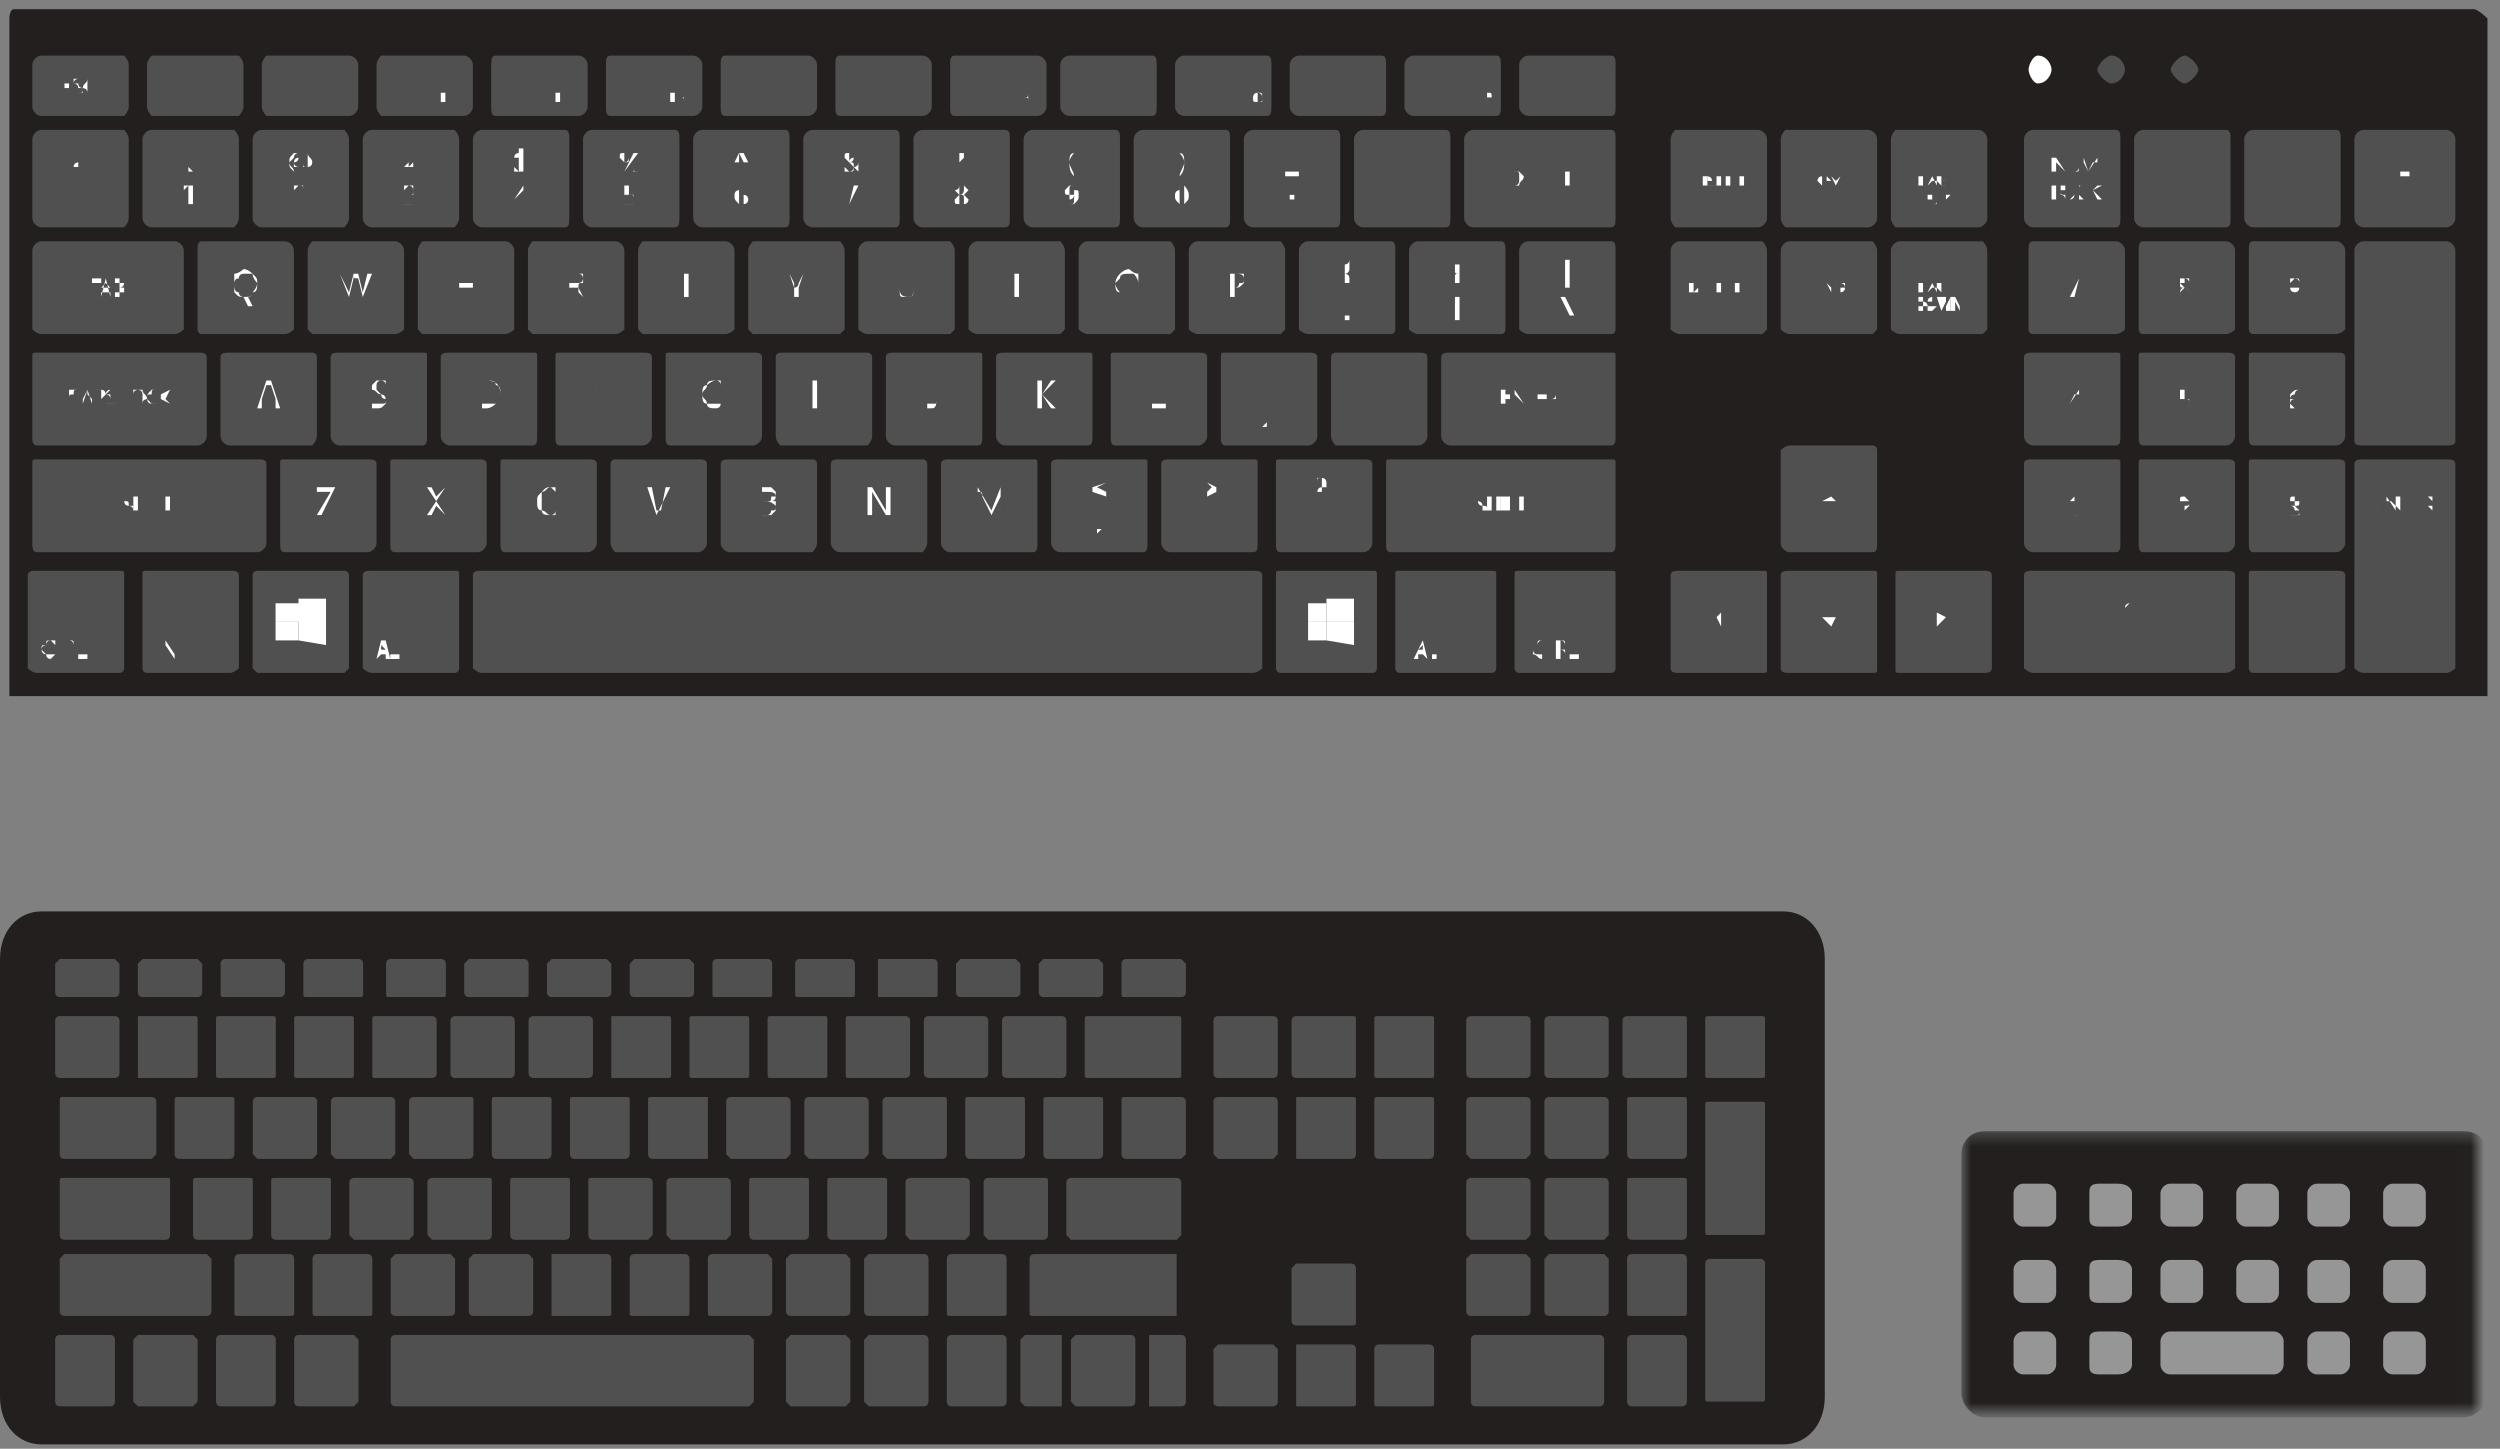 <svg width="195" height="113" viewBox="0 0 195 113" xmlns="http://www.w3.org/2000/svg" xmlns:xlink="http://www.w3.org/1999/xlink"><rect x="0" y="0" width="195" height="113" fill="#808080" stroke="none"/><defs><path id="a" d="M.368 53.544h192.85V.334H.37z"/><path id="c" d="M.755 22.295h40.227V.335H.756v21.96z"/></defs><g fill="none" fill-rule="evenodd"><g transform="translate(0 .38)"><path d="M192.95.336H1.092c-.36 0-.36.725-.36.725V53.916h193.291V1.062s-.715-.724-1.073-.724" fill="#231F1F"/><path d="M10.04 7.94c0 .362-.358.724-.358.724H3.238c-.357 0-.715-.362-.715-.725V4.68c0-.362.358-.725.715-.725h6.444s.36.363.36.725V7.94z" fill="#515050"/><path fill="#FFF" d="M5.03 6.853V5.767h.714-.715v.362h.357v.36H5.03v.363h.714M5.744 6.853h.36c.357 0 .357 0 .357-.362h-.356c0-.36-.36-.36-.36-.36v-.363h.717-.356s-.36 0-.36.362h.36c0 .36.357.36.357.36v.363h-.716z"/><path d="M7.535 6.853h-.717c0-.362-.357-.362-.357-.362 0-.36.358-.36.358-.723h.717-.717v1.087h.717z" fill="#FFF"/><path d="M10.04 16.627c0 .362-.358.724-.358.724H3.238c-.357 0-.715-.36-.715-.723v-6.153c0-.362.358-.725.715-.725h6.444s.36.362.36.724v6.153z" fill="#515050"/><path d="M6.46 14.093l-.356-.362.357.363zM6.46 12.283v.362h-.716c0-.362.36-.362.36-.362v.362h.357v-.362z" fill="#FFF"/><path d="M18.63 16.627c0 .362-.357.724-.357.724H11.83c-.36 0-.716-.36-.716-.723v-6.153c0-.362.357-.725.715-.725h6.443s.357.362.357.724v6.153z" fill="#515050"/><path fill="#FFF" d="M14.335 15.54h.358v-1.448l-.358.362v-.362h.717v1.45M14.693 13.006v-.362l.36.362h-.36zm0-.362v-1.086 1.086z"/><path d="M22.927 25.316s-.358.363-.717.363h-6.444c-.357 0-.357-.364-.357-.364V19.16c0-.36 0-.723.356-.723h6.444c.36 0 .717.362.717.724v6.156z" fill="#515050"/><path d="M19.347 22.782l.357.724h-.357l-.358-.724c-.36 0-.36 0-.717-.362V20.97c.357 0 .716-.36.716-.36.357 0 .714.36.714.36.36.364.36.364.36.726s0 .724-.36.724c0 .362-.357.362-.357.362zm-.358-1.81s-.36 0-.36.362c-.357 0-.357.362-.357.362 0 .362 0 .724.357.724 0 .362.36.362.36.362.357 0 .714 0 .714-.362 0 0 .36-.362.36-.724 0 0-.36-.362-.36-.725h-.715z" fill="#FFF"/><path d="M31.517 25.316s-.36.363-.716.363h-6.443L24 25.315V19.16c0-.36.357-.723.357-.723H30.8c.358 0 .717.362.717.724v6.156z" fill="#515050"/><path d="M28.295 22.782l-.357-1.448c-.36 0-.36 0-.36-.363v.364l-.357 1.448-.714-1.81.715 1.448v.362-.362l.358-1.45h.36l.357 1.45v.362-.362l.358-1.45h.36l-.718 1.812z" fill="#FFF"/><path d="M40.107 25.316s-.358.363-.715.363h-6.444l-.357-.364V19.16c0-.36.358-.723.358-.723h6.444c.357 0 .715.362.715.724v6.156z" fill="#515050"/><path fill="#FFF" d="M35.812 22.782v-1.81h1.074-1.074v.724h1.074v.362h-1.074v.724h1.074"/><path d="M48.698 25.316s-.358.363-.715.363h-6.445l-.358-.364V19.16c0-.36.358-.723.358-.723h6.445c.358 0 .715.362.715.724v6.156z" fill="#515050"/><path d="M45.477 22.782l-.36-.362v-.362h-.713v.724-1.81h1.075v.724c-.36 0-.36 0-.36.362l.36.724zm-1.074-1.81v.724h.716c.36 0 .36-.362.36-.362s0-.363-.36-.363h-.714z" fill="#FFF"/><path d="M57.29 25.316s-.36.363-.718.363H50.13l-.36-.364V19.16c0-.36.36-.723.36-.723h6.442c.36 0 .717.362.717.724v6.156z" fill="#515050"/><path fill="#FFF" d="M53.71 20.972v1.81h-.358v-1.81h-.36 1.075"/><path d="M65.88 25.316l-.36.363h-6.8l-.358-.364V19.16c0-.36.358-.723.358-.723h6.8s.36.362.36.724v6.156z" fill="#515050"/><path d="M62.3 22.058v.724h-.357v-.724l-.36-1.086.36.724v.362c.357 0 .357-.362.357-.362l.358-.724-.358 1.086z" fill="#FFF"/><path d="M74.47 25.316l-.358.363h-6.444c-.357 0-.715-.364-.715-.364V19.16c0-.36.358-.723.715-.723h6.444s.357.362.357.724v6.156z" fill="#515050"/><path d="M71.25 22.058c0 .724 0 .724-.718.724-.357 0-.357 0-.357-.724v-1.086 1.086c0 .362 0 .724.716.724.36 0 .36-.362.36-.724v-1.086 1.086z" fill="#FFF"/><path d="M83.06 25.316l-.357.363H76.26c-.36 0-.717-.364-.717-.364V19.16c0-.36.357-.723.716-.723h6.443s.357.362.357.724v6.156z" fill="#515050"/><mask id="b" fill="#fff"><use xlink:href="#a"/></mask><path fill="#FFF" mask="url(#b)" d="M79.124 22.783h.357v-1.81h-.356"/><path d="M91.652 25.316l-.358.363H84.85c-.36 0-.716-.364-.716-.364V19.16c0-.36.357-.723.716-.723h6.444s.358.362.358.724v6.156z" fill="#515050" mask="url(#b)"/><path d="M88.072 22.782c-.358 0-.715 0-.715-.362-.36 0-.36-.362-.36-.724 0 0 0-.362.36-.725 0 0 .357-.36.715-.36 0 0 .357.36.716.36v.726c0 .362 0 .724-.36.724 0 .362-.356.362-.356.362zm0-1.81c-.358 0-.715 0-.715.362l-.36.362c0 .362.36.724.36.724 0 .362.357.362.715.362 0 0 .357 0 .357-.362.358 0 .358-.362.358-.724 0 0 0-.362-.36-.725h-.356z" fill="#FFF" mask="url(#b)"/><path d="M100.243 25.316l-.36.363H93.44c-.358 0-.715-.364-.715-.364V19.16c0-.36.357-.723.715-.723h6.443s.36.362.36.724v6.156z" fill="#515050" mask="url(#b)"/><path d="M96.305 22.058v.724h-.36v-1.81h1.075v.724c-.357.362-.357.362-.715.362m0-1.086v1.086c.358 0 .358-.362.358-.362.357 0 .357 0 .357-.362s-.357-.362-.715-.362" fill="#FFF" mask="url(#b)"/><path d="M27.22 16.627c0 .362-.356.724-.356.724H20.42c-.357 0-.717-.36-.717-.723v-6.153c0-.362.36-.725.717-.725h6.444s.357.362.357.724v6.153z" fill="#515050" mask="url(#b)"/><path d="M22.927 15.54l.357-.36.358-.363v-.363c0-.362 0-.362-.358-.362l-.357.362v-.362h.715v.725l-.358.362-.357.36h.715-.715zM23.64 12.644h-.714v-.362s0-.36.358-.36h.357v.36c0 .362 0 .362.36.362V11.558h-.716s-.358 0-.358.364l-.357.36c0 .362.356.362.356.725H24 22.927c-.357-.363-.357-.363-.357-.725 0-.36 0-.36.356-.724H24c0 .364.358.364.358.724 0 0 0 .362-.357.362h-.36zm-.356-.722c0 .36-.358.36-.358.36 0 .362.358.362.358.362h.357v-.722h-.356z" fill="#FFF" mask="url(#b)"/><path d="M35.812 16.627c0 .362-.357.724-.357.724H29.01c-.358 0-.716-.36-.716-.723v-6.153c0-.362.358-.725.717-.725h6.445s.357.362.357.724v6.153z" fill="#515050" mask="url(#b)"/><path d="M31.517 15.54h.715v-.723h-.357.357v-.363c0-.362-.357-.362-.357-.362l-.358.362v-.362h.715v.362c0 .363 0 .363-.357.363h.357v.722h-.715zM32.592 11.922h-.36v.36h.36-.36v.363h-.357l.357-.362h-.357v.362h-.358l.358-.362h-.358.358v-.36h-.358.358v-.365.364h.357v-.364.364h.36zm-.717.36h.357v-.36h-.357v.36z" fill="#FFF" mask="url(#b)"/><path d="M44.403 16.627c0 .362 0 .724-.357.724H37.6c-.357 0-.715-.36-.715-.723v-6.153c0-.362.358-.725.715-.725h6.446c.357 0 .357.362.357.724v6.153z" fill="#515050" mask="url(#b)"/><path d="M40.824 15.18v.36-.36h-.717l.717-1.088v1.087h.357-.356zm0-.725l-.717.724h.717v-.725zM40.824 13.006h-.718v-.362l.36.362v-1.084h-.36s0-.364.36-.364v-.362h.358v1.81zm-.358-1.448v.724-.724zm.358.724v.724-.724z" fill="#FFF" mask="url(#b)"/><path d="M52.993 16.627c0 .362 0 .724-.358.724h-6.443c-.358 0-.715-.36-.715-.723v-6.153c0-.362.357-.725.715-.725h6.443c.358 0 .358.362.358.724v6.153z" fill="#515050" mask="url(#b)"/><path d="M48.698 15.54h.718v-.36c0-.363 0-.363-.36-.363h-.358v-.725h.717-.36v.725h.36v.722h-.717zM48.698 12.283l-.358-.36c0-.365 0-.365.358-.365h.358v.364c0 .36 0 .36-.358.36zm0-.725v.724c.358 0 .358-.36.358-.36v-.364h-.358zm0 1.45l.717-1.45h.357l-1.074 1.45zm1.074 0h-.357v-.725h.357v.724zm0-.725h-.357v.362c0 .362 0 .362.357.362v-.724z" fill="#FFF" mask="url(#b)"/><path d="M61.584 16.627c0 .362 0 .724-.358.724h-6.443c-.358 0-.717-.36-.717-.723v-6.153c0-.362.36-.725.717-.725h6.443c.358 0 .358.362.358.724v6.153z" fill="#515050" mask="url(#b)"/><path d="M58.004 14.093c-.358 0-.358 0-.358.362v.362h.358c.36 0 .36.362.36.362s0 .36-.36.36h-.358c-.357-.36-.357-.36-.357-.723 0 0 0-.362.356-.362 0-.362 0-.362.358-.362zm0 .724h-.358v.722h.358v-.723zM58.004 12.283l-.358-.725v.725h-.357l.356-.725h.358l.36.725" fill="#FFF" mask="url(#b)"/><path d="M70.175 16.627c0 .362 0 .724-.358.724h-6.443c-.36 0-.717-.36-.717-.723v-6.153c0-.362.357-.725.717-.725h6.443c.358 0 .358.362.358.724v6.153z" fill="#515050" mask="url(#b)"/><path fill="#FFF" mask="url(#b)" d="M66.238 15.54l.357-1.448h-.715 1.074M66.954 13.006l-.36-.362c0 .362 0 .362-.357.362h-.357v-.362c0-.362 0-.362.357-.362l-.357-.36c0-.364 0-.364.357-.364h.358v.364s0 .36-.358.36c.358 0 .358 0 .358.362.36 0 .36-.362.36-.362v.724zm-.36-.362l-.357-.362c-.357 0-.357 0-.357.362l.357.362c.358 0 .358-.362.358-.362zm-.357-.362c0-.36.358-.36.358-.36v-.364h-.358v.724z"/><path d="M78.766 16.627c0 .362 0 .724-.36.724h-6.443c-.357 0-.715-.36-.715-.723v-6.153c0-.362.358-.725.715-.725h6.444c.36 0 .36.362.36.724v6.153z" fill="#515050" mask="url(#b)"/><path d="M74.83 14.817l-.36-.362s.36 0 .36-.363h.356l.358.363-.358.362.358.362s0 .36-.358.36h-.357c-.36 0-.36 0-.36-.36l.36-.363zm0 0v.722h.356v-.36c0-.363 0-.363-.357-.363zm0 0c.356 0 .356-.362.356-.362v-.363h-.357v.725zM75.186 11.922v.36-.36l-.357.36v-.724.364-.364h.356v.364-.364" fill="#FFF" mask="url(#b)"/><path d="M87.357 16.627c0 .362 0 .724-.36.724h-6.443c-.357 0-.715-.36-.715-.723v-6.153c0-.362.357-.725.714-.725h6.444c.36 0 .36.362.36.724v6.153z" fill="#515050" mask="url(#b)"/><path d="M83.418 15.54c.36 0 .36 0 .36-.36v-.363s0 .362-.36.362v-.363c-.358 0-.358 0-.358-.363l.358-.362h.36v.362c.357 0 .357 0 .357.363 0 .362 0 .362-.358.724h-.36zm.36-1.448c-.36 0-.36 0-.36.362v.363h.36v-.725zM83.777 13.37c-.36-.364-.36-.726-.36-1.088 0-.36 0-.724.36-.724 0 0-.36.364-.36.724 0 .362.36.724.36 1.087" fill="#FFF" mask="url(#b)"/><path d="M95.946 16.627c0 .362 0 .724-.357.724h-6.445c-.357 0-.717-.36-.717-.723v-6.153c0-.362.36-.725.717-.725h6.444c.356 0 .356.362.356.724v6.153z" fill="#515050" mask="url(#b)"/><path d="M92.368 15.54h-.36c-.357-.36-.357-.36-.357-.723 0 0 0-.363.36-.363 0-.362 0-.362.358-.362 0 0 .358.362.358.725 0 .362 0 .362-.358.724zm0-1.448c-.36 0-.36 0-.36.362v1.087h.36v-1.448zM92.01 13.37c0-.364.358-.726.358-1.088 0-.36-.36-.724-.36-.724.36 0 .36.364.36.724 0 .362 0 .724-.36 1.087" fill="#FFF" mask="url(#b)"/><path d="M104.537 16.627c0 .362 0 .724-.357.724h-6.444c-.36 0-.716-.36-.716-.723v-6.153c0-.362.357-.725.716-.725h6.444c.357 0 .357.362.357.724v6.153z" fill="#515050" mask="url(#b)"/><path fill="#FFF" mask="url(#b)" d="M100.6 15.18h.357v-.363h-.358M100.242 13.368h1.072v-.362h-1.072"/><path d="M108.832 25.316s0 .363-.358.363h-6.443c-.357 0-.716-.364-.716-.364V19.16c0-.36.36-.723.717-.723h6.444c.358 0 .358.362.358.724v6.156z" fill="#515050" mask="url(#b)"/><path fill="#FFF" mask="url(#b)" d="M104.895 24.592v-1.81h.36-.36v1.448h.36v.362M105.254 21.696h-.36v-1.45c.36 0 .36-.362.36-.362v.724c0 .362-.36.362-.36.362s.36 0 .36.362v.362z"/><path d="M117.423 25.316s0 .363-.357.363h-6.444c-.358 0-.717-.364-.717-.364V19.16c0-.36.36-.723.717-.723h6.444c.357 0 .357.362.357.724v6.156z" fill="#515050" mask="url(#b)"/><path fill="#FFF" mask="url(#b)" d="M113.486 24.592V22.78h.357v1.812M113.843 20.972v.724h-.357v-.362c0-.362 0-.362.357-.362-.357 0-.357 0-.357-.362v-.725.363h.357v.724z"/><path d="M24.716 33.642c0 .362-.358.724-.358.724h-6.443c-.358 0-.717-.362-.717-.724V27.49c0-.363.36-.363.717-.363h6.443s.358 0 .358.362v6.152z" fill="#515050" mask="url(#b)"/><path d="M21.495 31.47v-.725H20.42v.725h-.357l.715-2.17h.36l.714 2.17h-.357zm-.358-1.81h-.36l-.356 1.085h1.075l-.358-1.084z" fill="#FFF" mask="url(#b)"/><path d="M33.307 33.642c0 .362 0 .724-.358.724h-6.445c-.36 0-.716-.362-.716-.724V27.49c0-.363.356-.363.715-.363h6.444c.357 0 .357 0 .357.362v6.152z" fill="#515050" mask="url(#b)"/><path d="M29.012 31.47v-.362h.714c.357 0 .357 0 .357-.363-.357 0-.357-.362-.357-.362-.358 0-.358-.362-.715-.362v-.36l.357-.36h.714v.36c0-.36-.357-.36-.357-.36s-.358 0-.358.36v.36l.357.363s.357 0 .357.362v.363c-.357.362-.357.362-.715.362h-.358z" fill="#FFF" mask="url(#b)"/><path d="M41.898 33.642c0 .362 0 .724-.36.724h-6.443c-.358 0-.715-.362-.715-.724V27.49c0-.363.357-.363.715-.363h6.443c.36 0 .36 0 .36.362v6.152z" fill="#515050" mask="url(#b)"/><path d="M37.6 31.47V29.3h.36c.358 0 .716 0 .716.36.36 0 .36.36.36.723 0 .362 0 .362-.36.725 0 0-.358.362-.715.362h-.36zm0-2.17v1.808h1.076c.36-.363.36-.363.36-.725 0-.722-.36-1.084-1.075-1.084h-.36z" fill="#FFF" mask="url(#b)"/><path d="M50.846 33.642c0 .362-.357.724-.717.724h-6.444c-.358 0-.358-.362-.358-.724V27.49c0-.363 0-.363.358-.363h6.443c.36 0 .716 0 .716.362v6.152z" fill="#515050" mask="url(#b)"/><path fill="#FFF" mask="url(#b)" d="M46.55 29.3v1.084h.716-.715v1.086-2.17h1.074"/><path d="M59.437 33.642c0 .362-.36.724-.717.724h-6.443c-.358 0-.358-.362-.358-.724V27.49c0-.363 0-.363.357-.363h6.443c.358 0 .717 0 .717.362v6.152z" fill="#515050" mask="url(#b)"/><path d="M56.215 31.108c0 .362-.358.362-.358.362-.357 0-.716 0-.716-.362-.357 0-.357-.363-.357-.725s0-.722.358-.722c0-.36.36-.36.717-.36h.358v.36c0-.36-.358-.36-.358-.36-.357 0-.716.36-.716.36 0 .36-.357.36-.357.723 0 .362.358.362.358.725h1.075v-.725h-.358.358v.725z" fill="#FFF" mask="url(#b)"/><path d="M68.027 33.642c0 .362-.358.724-.358.724h-6.802s-.36-.362-.36-.724V27.49c0-.363.36-.363.36-.363h6.8s.36 0 .36.362v6.152z" fill="#515050" mask="url(#b)"/><path fill="#FFF" mask="url(#b)" d="M64.806 31.47v-1.087h-1.074v1.087h-.358V29.3h.358v1.083h1.074V29.3"/><path d="M76.618 33.642c0 .362 0 .724-.358.724h-6.444c-.357 0-.716-.362-.716-.724V27.49c0-.363.36-.363.717-.363h6.443c.358 0 .358 0 .358.362v6.152z" fill="#515050" mask="url(#b)"/><path d="M73.038 30.746c0 .362 0 .724-.358.724h-.357v-.362h.715V29.3v1.446z" fill="#FFF" mask="url(#b)"/><path d="M85.21 33.642c0 .362 0 .724-.36.724h-6.444c-.358 0-.715-.362-.715-.724V27.49c0-.363.358-.363.716-.363h6.445c.36 0 .36 0 .36.362v6.152z" fill="#515050" mask="url(#b)"/><path fill="#FFF" mask="url(#b)" d="M81.986 31.47l-.715-1.087v1.087h-.356V29.3h.357v1.083l.716-1.084h.36l-1.075 1.083 1.076 1.087"/><path d="M94.157 33.642c0 .362-.357.724-.717.724h-6.443c-.358 0-.358-.362-.358-.724V27.49c0-.363 0-.363.357-.363h6.443c.36 0 .717 0 .717.362v6.152z" fill="#515050" mask="url(#b)"/><path fill="#FFF" mask="url(#b)" d="M89.86 31.47V29.3v1.808h1.075v.362"/><path d="M29.37 41.97c0 .362-.358.724-.717.724H22.21c-.358 0-.358-.362-.358-.725v-6.156c0-.362 0-.362.357-.362h6.443c.36 0 .716 0 .716.362v6.155z" fill="#515050" mask="url(#b)"/><path fill="#FFF" mask="url(#b)" d="M25.075 39.797h1.072-1.432l1.075-1.81h-1.075v-.363h1.432"/><path d="M37.96 41.97c0 .362-.36.724-.716.724H30.8c-.357 0-.357-.362-.357-.725v-6.156c0-.362 0-.362.357-.362h6.444c.357 0 .716 0 .716.362v6.155z" fill="#515050" mask="url(#b)"/><path fill="#FFF" mask="url(#b)" d="M34.738 39.797l-.715-.724v-.362.363l-.36.724h-.357l.717-1.086-.717-1.086h.358l.36.724v.363-.362l.714-.724-.715 1.087"/><path d="M46.55 41.97c0 .362-.358.724-.715.724H39.39c-.356 0-.356-.362-.356-.725v-6.156c0-.362 0-.362.357-.362h6.445c.357 0 .716 0 .716.362v6.155z" fill="#515050" mask="url(#b)"/><path d="M43.33 39.797h-.358c-.36 0-.717 0-.717-.362-.358 0-.358-.362-.358-.724s0-.362.358-.724c.357-.362.357-.362.717-.362h.357v.362l-.358-.362c-.36 0-.36.362-.717.362v1.45c.357 0 .357.362.717.362 0 0 .357 0 .357-.362v.362z" fill="#FFF" mask="url(#b)"/><path d="M55.14 41.97c0 .362-.357.724-.714.724h-6.444s-.36-.362-.36-.725v-6.156c0-.362.36-.362.36-.362h6.444c.357 0 .715 0 .715.362v6.155z" fill="#515050" mask="url(#b)"/><path fill="#FFF" mask="url(#b)" d="M51.204 39.797l-.715-2.173h.356l.358 1.81h.357l.36-1.81h.358"/><path d="M63.732 41.97c0 .362-.358.724-.358.724H56.93c-.358 0-.716-.362-.716-.725v-6.156c0-.362.358-.362.717-.362h6.444s.358 0 .358.362v6.155z" fill="#515050" mask="url(#b)"/><path d="M59.437 39.797v-2.173h.715l.358.362v.362c0 .363-.358.363-.358.363h.358v.725l-.358.362h-.715zm0-1.81v.724h.358c.357 0 .357 0 .357-.362h.358c0-.362-.358-.362-.715-.362h-.358zm0 .724v1.087h.358c.357 0 .357-.362.357-.362.358 0 .358 0 .358-.362 0 0-.358-.362-.715-.362h-.358z" fill="#FFF" mask="url(#b)"/><path d="M72.323 41.97c0 .362-.36.724-.36.724H65.52c-.357 0-.715-.362-.715-.725v-6.156c0-.362.358-.362.715-.362h6.444s.36 0 .36.362v6.155z" fill="#515050" mask="url(#b)"/><path fill="#FFF" mask="url(#b)" d="M69.1 39.797l-1.074-1.81v1.81h-.357v-2.173h.356l1.075 1.81v-1.81h.36v2.173"/><path d="M80.914 41.97c0 .362 0 .724-.36.724h-6.443c-.356 0-.714-.362-.714-.725v-6.156c0-.362.358-.362.715-.362h6.445c.36 0 .36 0 .36.362v6.155z" fill="#515050" mask="url(#b)"/><path d="M78.05 39.797v-1.81.36l-.716 1.45-.716-1.45c0-.36 0-.36-.358-.36v1.81-2.173l1.074 1.81.715-1.81v2.173z" fill="#FFF" mask="url(#b)"/><path d="M102.748 33.642c0 .362-.36.724-.716.724h-6.444c-.358 0-.358-.362-.358-.724V27.49c0-.363 0-.363.358-.363h6.444c.357 0 .716 0 .716.362v6.152z" fill="#515050" mask="url(#b)"/><path d="M98.81 32.918h-.358l.36-.362v.362zm0-1.087v-.36.36zM98.81 29.3v-.365.364z" fill="#FFF" mask="url(#b)"/><path d="M111.338 33.642c0 .362-.358.724-.715.724h-6.444s-.358-.362-.358-.724V27.49c0-.363.357-.363.357-.363h6.443c.357 0 .715 0 .715.362v6.152z" fill="#515050" mask="url(#b)"/><path fill="#FFF" mask="url(#b)" d="M107.4 31.832v-.725M107.4 28.935v-.36.36zm0 0l.36-.36-.36.36z"/><path d="M165.388 33.642c0 .362 0 .724-.358.724h-6.443c-.36 0-.717-.362-.717-.724V27.49c0-.363.358-.363.717-.363h6.443c.358 0 .358 0 .358.362v6.152zM174.337 33.642c0 .362-.358.724-.717.724h-6.444c-.357 0-.357-.362-.357-.724V27.49c0-.363 0-.363.356-.363h6.444c.36 0 .716 0 .716.362v6.152zM182.927 33.642c0 .362-.36.724-.716.724h-6.443c-.357 0-.357-.362-.357-.724V27.49c0-.363 0-.363.357-.363h6.444c.358 0 .717 0 .717.362v6.152zM98.094 41.97c0 .362 0 .724-.357.724h-6.444c-.36 0-.716-.362-.716-.725v-6.156c0-.362.357-.362.716-.362h6.444c.357 0 .357 0 .357.362v6.155z" fill="#515050" mask="url(#b)"/><path fill="#FFF" mask="url(#b)" d="M94.515 41.245v-.362h-.358.358M94.157 38.35v-.363l.358-.362-.358-.363.717.363v.362"/><path d="M89.503 41.97c0 .362 0 .724-.357.724h-6.444c-.357 0-.716-.362-.716-.725v-6.156c0-.362.36-.362.716-.362h6.444c.357 0 .357 0 .357.362v6.155z" fill="#515050" mask="url(#b)"/><path fill="#FFF" mask="url(#b)" d="M85.566 41.245v-.362h.358M85.21 37.987v-.362l1.073-.362-.717.362.717.362v.362"/><path d="M107.043 41.97c0 .362-.358.724-.717.724h-6.443c-.358 0-.358-.362-.358-.725v-6.156c0-.362 0-.362.358-.362h6.443c.36 0 .717 0 .717.362v6.155z" fill="#515050" mask="url(#b)"/><path fill="#FFF" mask="url(#b)" d="M102.748 41.245l.715-1.81M103.106 37.987h-.358s0-.362.358-.362V36.9c-.358 0-.358 0-.358.363V36.9h.358c.357 0 .357.363.357.363v.362h-.357v.362zm0 .362h-.358.358z"/><path d="M174.337 41.97c0 .362-.358.724-.717.724h-6.444c-.357 0-.357-.362-.357-.725v-6.156c0-.362 0-.362.356-.362h6.444c.36 0 .716 0 .716.362v6.155zM165.388 41.97c0 .362 0 .724-.358.724h-6.443c-.36 0-.717-.362-.717-.725v-6.156c0-.362.358-.362.717-.362h6.443c.358 0 .358 0 .358.362v6.155zM182.927 41.97c0 .362-.36.724-.716.724h-6.443c-.357 0-.357-.362-.357-.725v-6.156c0-.362 0-.362.357-.362h6.444c.358 0 .717 0 .717.362v6.155zM146.417 51.743c0 .362 0 .362-.358.362h-6.444c-.36 0-.717 0-.717-.362v-7.24c0-.362.357-.362.716-.362h6.443c.357 0 .357 0 .357.363v7.24zM146.417 41.97c0 .362 0 .724-.358.724h-6.444c-.36 0-.717-.362-.717-.725v-7.242s.357-.362.716-.362h6.443c.357 0 .357.362.357.362v7.24zM137.826 51.743c0 .362 0 .362-.358.362h-6.443c-.358 0-.717 0-.717-.362v-7.24c0-.362.36-.362.717-.362h6.443c.358 0 .358 0 .358.363v7.24zM155.365 51.743c0 .362-.357.362-.716.362h-6.445c-.358 0-.358 0-.358-.362v-7.24c0-.362 0-.362.358-.362h6.444c.358 0 .715 0 .715.363v7.24zM126.014 25.316s0 .363-.357.363h-6.444c-.36 0-.717-.364-.717-.364V19.16c0-.36.358-.723.717-.723h6.444c.357 0 .357.362.357.724v6.156z" fill="#515050" mask="url(#b)"/><path fill="#FFF" mask="url(#b)" d="M122.434 24.23l-.715-1.448h.357l.715 1.448M122.077 22.058h.357v-2.173h-.357"/><path d="M165.745 25.316s-.357.363-.715.363h-6.443c-.36 0-.36-.364-.36-.364V19.16c0-.36 0-.723.36-.723h6.443c.358 0 .715.362.715.724v6.156zM174.337 25.316s-.358.363-.717.363h-6.444c-.357 0-.357-.364-.357-.364V19.16c0-.36 0-.723.356-.723h6.444c.36 0 .716.362.716.724v6.156zM182.927 25.316s-.36.363-.716.363h-6.443c-.357 0-.357-.364-.357-.364V19.16c0-.36 0-.723.357-.723h6.444c.358 0 .717.362.717.724v6.156zM113.128 16.627c0 .362 0 .724-.357.724h-6.444c-.358 0-.715-.36-.715-.723v-6.153c0-.362.358-.725.716-.725h6.445c.358 0 .358.362.358.724v6.153z" fill="#515050" mask="url(#b)"/><path d="M108.832 14.817h1.074-1.074zm0 .362h1.074-1.074z" fill="#FFF" mask="url(#b)"/><path d="M165.388 16.627c0 .362 0 .724-.358.724h-6.443c-.36 0-.717-.36-.717-.723v-6.153c0-.362.358-.725.717-.725h6.443c.358 0 .358.362.358.724v6.153zM173.98 16.627c0 .362 0 .724-.36.724h-6.444c-.357 0-.715-.36-.715-.723v-6.153c0-.362.36-.725.716-.725h6.444c.36 0 .36.362.36.724v6.153zM182.568 16.627c0 .362 0 .724-.357.724h-6.443c-.357 0-.715-.36-.715-.723v-6.153c0-.362.358-.725.715-.725h6.444c.358 0 .358.362.358.724v6.153zM137.826 25.316l-.358.363h-6.443c-.358 0-.717-.364-.717-.364V19.16c0-.36.36-.723.717-.723h6.443s.358.362.358.724v6.156zM146.417 25.316l-.358.363h-6.444c-.36 0-.717-.364-.717-.364V19.16c0-.36.357-.723.716-.723h6.443s.357.362.357.724v6.156zM155.008 25.316l-.36.363h-6.443c-.357 0-.715-.364-.715-.364V19.16c0-.36.358-.723.715-.723h6.444s.358.362.358.724v6.156zM137.826 16.627c0 .362-.358.724-.715.724h-6.443s-.36-.36-.36-.723v-6.153c0-.362.36-.725.36-.725h6.444c.358 0 .716.362.716.724v6.153zM146.417 16.627c0 .362-.358.724-.717.724h-6.443s-.358-.36-.358-.723v-6.153c0-.362.357-.725.357-.725h6.443c.36 0 .717.362.717.724v6.153zM155.008 16.627c0 .362-.36.724-.717.724h-6.442s-.358-.36-.358-.723v-6.153c0-.362.358-.725.358-.725h6.443c.36 0 .718.362.718.724v6.153zM191.52 16.627c0 .362-.36.724-.718.724h-6.444c-.357 0-.715-.36-.715-.723v-6.153c0-.362.358-.725.715-.725h6.444c.357 0 .717.362.717.724v6.153zM191.52 51.743s-.36.362-.718.362h-6.444c-.357 0-.715-.362-.715-.362V35.815c0-.362.358-.362.715-.362h6.444c.357 0 .717 0 .717.362v15.928zM191.52 34.004c0 .362-.36.362-.718.362h-6.444c-.357 0-.715 0-.715-.362V19.162c0-.362.358-.724.715-.724h6.444c.357 0 .717.362.717.724v14.842z" fill="#515050" mask="url(#b)"/><path fill="#FFF" mask="url(#b)" d="M187.58 22.058v.362-.362h-.715.715v-.362.362h.36"/><path d="M18.99 7.94c0 .362-.36.724-.36.724h-6.8s-.36-.362-.36-.725V4.68c0-.362.36-.725.36-.725h6.8s.36.363.36.725V7.94z" fill="#515050" mask="url(#b)"/><path fill="#FFF" mask="url(#b)" d="M16.84 6.853v.362h.36-.36v.363-.725h.36"/><path fill="#FFF" mask="url(#b)" d="M17.198 7.577h.36v-.724h-.36.36v.724"/><path d="M27.938 7.94c0 .362-.36.724-.717.724H20.78s-.358-.362-.358-.725V4.68c0-.362.358-.725.358-.725h6.443c.36 0 .718.363.718.725V7.94z" fill="#515050" mask="url(#b)"/><path fill="#FFF" mask="url(#b)" d="M25.79 6.853v.362h.357-.357v.363-.725h.357M26.147 7.577h.36v-.724h-.36.36v.724h-.36.36"/><path d="M36.886 7.94c0 .362-.357.724-.716.724h-6.444s-.357-.362-.357-.725V4.68c0-.362.356-.725.356-.725h6.444c.36 0 .716.363.716.725V7.94z" fill="#515050" mask="url(#b)"/><path fill="#FFF" mask="url(#b)" d="M34.738 6.853v.362h.358-.358v.363h-.357v-.725h.716"/><path fill="#FFF" mask="url(#b)" d="M35.096 7.577h.36v-.362h-.36.36v-.362h-.36.36v.724"/><path d="M45.835 7.94c0 .362-.358.724-.717.724h-6.444c-.357 0-.357-.362-.357-.725V4.68c0-.362 0-.725.357-.725h6.444c.36 0 .717.363.717.725V7.94z" fill="#515050" mask="url(#b)"/><path fill="#FFF" mask="url(#b)" d="M43.687 6.853v.725h-.358v-.725h.716M44.403 7.577h-.357l.357-.724v.724zm0-.724l-.357.724h.357v-.724z"/><path d="M54.783 7.94c0 .362-.357.724-.716.724h-6.444c-.357 0-.357-.362-.357-.725V4.68c0-.362 0-.725.357-.725h6.444c.36 0 .716.363.716.725V7.94z" fill="#515050" mask="url(#b)"/><path fill="#FFF" mask="url(#b)" d="M52.635 6.853v.725h-.357v-.725M52.993 7.577h.36c0-.362 0-.362-.36-.362v-.362h.36-.36v.362h.36v.362h-.36z"/><path d="M63.732 7.94c0 .362-.358.724-.717.724h-6.443c-.358 0-.358-.362-.358-.725V4.68c0-.362 0-.725.358-.725h6.443c.36 0 .717.363.717.725V7.94z" fill="#515050" mask="url(#b)"/><path fill="#FFF" mask="url(#b)" d="M61.226 6.853v.362h.358-.358v.363-.725h.358M62.3 6.853h-.357v.362h.357v.363h-.357v-.725h.357zm-.357.725h.357v-.363h-.357v.363z"/><path d="M72.68 7.94c0 .362-.357.724-.716.724H65.52c-.357 0-.357-.362-.357-.725V4.68c0-.362 0-.725.357-.725h6.444c.36 0 .716.363.716.725V7.94z" fill="#515050" mask="url(#b)"/><path fill="#FFF" mask="url(#b)" d="M70.175 6.853v.362h.357-.357v.363-.725h.357M70.89 7.577l.36-.724h-.36.36"/><path d="M81.63 7.94c0 .362-.36.724-.716.724H74.47c-.36 0-.36-.362-.36-.725V4.68c0-.362 0-.725.36-.725h6.444c.357 0 .715.363.715.725V7.94z" fill="#515050" mask="url(#b)"/><path fill="#FFF" mask="url(#b)" d="M79.123 6.853v.362h.358-.357v.363-.725h.358M79.84 7.215v-.362h.357c0 .362 0 .362-.357.362.357 0 .357 0 .357.362h-.357v-.362zm0 0v.362h.357v-.362h-.357zm0 0h.357v-.362h-.357v.362z"/><path d="M90.22 7.94c0 .362 0 .724-.36.724h-6.443c-.357 0-.715-.362-.715-.725V4.68c0-.362.358-.725.715-.725h6.444c.36 0 .36.363.36.725V7.94z" fill="#515050" mask="url(#b)"/><path fill="#FFF" mask="url(#b)" d="M88.072 6.853v.362h.357-.358v.363-.725h.357M88.788 7.577h.358v-.362h-.358v-.362h.358v.724h-.358zm0-.724v.362h.358v-.362h-.358z"/><path d="M99.168 7.94c0 .362 0 .724-.357.724h-6.443c-.36 0-.716-.362-.716-.725V4.68c0-.362.358-.725.717-.725h6.444c.358 0 .358.363.358.725V7.94z" fill="#515050" mask="url(#b)"/><path fill="#FFF" mask="url(#b)" d="M96.663 6.853v.362h.357-.357v.363-.725h.357M97.378 7.577v-.724.724h.36"/><path d="M98.094 7.577c-.357 0-.357 0-.357-.362 0 0 0-.362.357-.362.358 0 .358 0 .358.362v.362h-.358zm0-.724v.724c.358 0 .358 0 .358-.362s-.358-.362-.358-.362z" fill="#FFF" mask="url(#b)"/><path d="M108.117 7.94c0 .362 0 .724-.357.724h-6.446c-.357 0-.715-.362-.715-.725V4.68c0-.362.357-.725.714-.725h6.446c.357 0 .357.363.357.725V7.94z" fill="#515050" mask="url(#b)"/><path fill="#FFF" mask="url(#b)" d="M105.61 6.853v.362h.36-.36v.363-.725h.36M106.326 7.577v-.724.724h.36M106.686 7.577h.357v-.724h-.357.357v.724h.358"/><path d="M117.066 7.94c0 .362 0 .724-.358.724h-6.444c-.36 0-.716-.362-.716-.725V4.68c0-.362.357-.725.716-.725h6.444c.358 0 .358.363.358.725V7.94z" fill="#515050" mask="url(#b)"/><path fill="#FFF" mask="url(#b)" d="M114.56 6.853v.362h.357-.357v.363-.725h.357M115.275 7.577v-.724.724h.36"/><path d="M115.634 7.577h.357v-.724h-.356.357c.36 0 .36 0 .36.362h-.36v.362h-.356.715-.716z" fill="#FFF" mask="url(#b)"/><path d="M126.014 7.94c0 .362 0 .724-.357.724h-6.444c-.36 0-.717-.362-.717-.725V4.68c0-.362.358-.725.717-.725h6.444c.357 0 .357.363.357.725V7.94z" fill="#515050" mask="url(#b)"/><path fill="#FFF" mask="url(#b)" d="M123.866 6.853v.362h.357-.357v.363-.725h.357M124.223 7.577h.36v-.724h-.36.36v.724h.357M124.94 7.577h.357v-.362h-.357.357v-.362h-.357.357v.724"/><path d="M126.014 16.627c0 .362 0 .724-.357.724h-10.74c-.357 0-.714-.36-.714-.723v-6.153c0-.362.357-.725.715-.725h10.74c.356 0 .356.362.356.724v6.153z" fill="#515050" mask="url(#b)"/><path d="M117.78 14.093v-1.087h.717l.358.362c0 .363-.358.363-.358.725h-.717zm0-1.087v1.087h.36s.357 0 .357-.362v-.362c0-.362 0-.362-.357-.362h-.36zM118.855 14.093v-1.087h.716-.715v.362h.716-.715v.725h.716M119.93 14.093v-1.087 1.087h.356M120.645 14.093v-1.087h.358-.358v.362h.358-.358v.725h.358M121.72 13.006v1.087-1.087h-.36.717M122.077 14.093v-1.087h.715-.358v.362h.358-.358v.725h.358" fill="#FFF" mask="url(#b)"/><path d="M126.014 33.642c0 .362 0 .724-.357.724H113.13c-.36 0-.718-.362-.718-.724V27.49c0-.363.36-.363.717-.363h12.527c.357 0 .357 0 .357.362v6.152z" fill="#515050" mask="url(#b)"/><path fill="#FFF" mask="url(#b)" d="M117.066 31.108V30.02h.715-.357v.363h.358v.362h-.357v.363h.358M118.855 31.108l-.715-.725v-.362 1.088-1.087l.715 1.088V30.02M119.57 30.022v1.086-1.086h-.356.715"/><path fill="#FFF" mask="url(#b)" d="M119.93 31.108V30.02h.715-.716v.363h.715v.362h-.716v.363h.715M121.36 31.108v-.363h-.357v.363-1.087h.357v1.088zm-.357-1.087v.725c.357 0 .357-.362.357-.362v-.362h-.357zM185.433 39.435V38.35h.358-.357v.723h.358-.357v.362h.715"/><path fill="#FFF" mask="url(#b)" d="M187.222 39.435l-.715-.724h-.36v.725-1.086l.718 1.085V38.35h.357M187.58 38.35v1.085-1.086h-.358.717M188.296 39.435V38.35h.358-.358v.723h.358-.358v.362h.358M189.728 39.435l-.358-.362h-.357v.362-1.086h.715v.723h-.358.358v.362zm-.715-1.086v.723h.715v-.362l-.358-.36h-.357z"/><path d="M16.126 33.642c0 .362-.36.724-.717.724H2.88c-.358 0-.358-.362-.358-.724V27.49c0-.363 0-.363.358-.363H15.41c.357 0 .716 0 .716.362v6.152z" fill="#515050" mask="url(#b)"/><path d="M6.104 31.108h-.717V30.02h.717c-.36 0-.36 0-.36.363-.357 0-.357 0-.357.362v.363h.717zM7.178 31.108v-.363H6.46v.363l.358-1.087.36 1.088zm-.36-.725v-.362l-.357.725h.718l-.36-.362zM7.535 30.746v.362-1.087h.358c.357 0 .357.364.357.364l-.357.362h-.358zm0-.725v.726h.358v-.725h-.358z" fill="#FFF" mask="url(#b)"/><path d="M8.25 31.108h.717v-.363H8.61c0-.362-.36-.362-.36-.362s0-.362.36-.362h.357-.358l-.36.363h.36v.362h.357v.363H8.25zM9.682 31.108V30.02v1.088h.36M10.756 31.108h-.358V30.02h.718c0 .363.356.363.356.725 0 0-.357 0-.357.363h-.36zm0-1.087s-.358 0-.358.363v.725h.718v-.725c0-.362-.36-.362-.36-.362zM12.187 31.108h-.357c-.358 0-.358-.363-.358-.363 0-.362 0-.362.358-.724h.357c-.357 0-.357 0-.357.363-.358 0-.358 0-.358.362l.358.363h.357zM13.26 31.108l-.714-.363v.363-1.087.363l.715-.362-.356.725" fill="#FFF" mask="url(#b)"/><path d="M126.014 41.97c0 .362 0 .724-.357.724h-17.183c-.357 0-.357-.362-.357-.725v-6.156c0-.362 0-.362.357-.362h17.183c.357 0 .357 0 .357.362v6.155z" fill="#515050" mask="url(#b)"/><path d="M115.275 39.435h.36v-.362c-.36 0-.36-.362-.36-.362v-.36h.36-.36v.36s.36 0 .36.363c.356 0 .356 0 .356.362h-.716zM116.708 39.435v-.362h-.36v.362h-.357V38.35h.36v.723h.358v-.724h.358v1.085" fill="#FFF" mask="url(#b)"/><path fill="#FFF" mask="url(#b)" d="M117.065 39.435h.358V38.35h-.358M117.78 38.35v.723h.36-.36v.362h-.357V38.35h.717M118.855 38.35v1.085h-.358V38.35h-.357"/><path d="M20.778 41.97c0 .362-.357.724-.715.724H2.88c-.356 0-.356-.362-.356-.725v-6.156c0-.362 0-.362.357-.362h17.183c.358 0 .715 0 .715.362v6.155z" fill="#515050" mask="url(#b)"/><path d="M9.682 39.435h.716c0-.362-.357-.362-.357-.362-.358 0-.358-.362-.358-.362v-.36h.716-.715v.36c.36 0 .36 0 .36.363h.356v.362h-.715z" fill="#FFF" mask="url(#b)"/><path fill="#FFF" mask="url(#b)" d="M11.472 39.435v-.362h-.716v.362h-.358V38.35h.358v.723h.716v-.724M11.83 39.435V38.35v1.085zM12.187 38.35v.723h.36-.36v.362-1.086h.36M13.26 38.35v1.085h-.356V38.35h.717"/><path d="M14.335 25.316s-.357.363-.715.363H3.24c-.358 0-.716-.364-.716-.364V19.16c0-.36.358-.723.715-.723h10.38c.358 0 .715.362.715.724v6.156z" fill="#515050" mask="url(#b)"/><path fill="#FFF" mask="url(#b)" d="M7.535 21.696v1.086-1.086h-.357v-.362h.715v.362M8.61 22.782v-.362h-.717v.362l.357-1.448.36 1.448zm-.36-1.086l-.357.362h.716l-.36-.362zM8.967 22.782v-1.448h.357v.362h.358s0 .362-.358.362h.358v.362h-.358v.362h-.357zm0-.724h.357v-.362h-.357v.362zm0 .362h.357v-.362h-.357v.362z"/><path d="M9.682 51.743s0 .362-.358.362H2.88c-.357 0-.714-.362-.714-.362v-7.24c0-.362.357-.362.715-.362h6.444c.358 0 .358 0 .358.363v7.24z" fill="#515050" mask="url(#b)"/><path d="M4.313 50.657l-.358.362c-.357 0-.357-.363-.357-.363-.36 0-.36-.362-.36-.362 0-.362 0-.362.36-.362 0-.362 0-.362.357-.362h.358v.363l-.358-.362c-.357 0-.357.363-.357.363s-.36 0-.36.362l.36.362h.715zM4.67 49.57v1.45-1.45h-.357.716M5.744 51.02v-.725h-.357v.724-1.45c.357 0 .357 0 .357.363V51.02zm-.357-1.45v.725h.357v-.362s0-.363-.357-.363zM6.104 51.02v-1.45 1.087h.715l-.002.362" fill="#FFF" mask="url(#b)"/><path d="M18.63 51.743s-.357.362-.715.362H11.47c-.356 0-.356-.362-.356-.362v-7.24c0-.362 0-.362.357-.362h6.445c.358 0 .715 0 .715.363v7.24z" fill="#515050" mask="url(#b)"/><path fill="#FFF" mask="url(#b)" d="M12.187 49.57v.725h.36-.36v.725-1.45h.36M13.62 51.02l-.716-1.087v1.086-1.45l.716 1.087V49.57"/><path d="M35.812 51.743s0 .362-.357.362H29.01c-.358 0-.716-.362-.716-.362v-7.24c0-.362.358-.362.717-.362h6.445c.357 0 .357 0 .357.363v7.24z" fill="#515050" mask="url(#b)"/><path d="M30.084 51.02v-.363h-.357l-.358.362.357-1.45h.357l.36 1.45h-.36zm-.357-1.087v.362h.357l-.357-.362zM30.443 51.02v-1.45 1.087h.715v.362M31.517 49.57v1.45-1.45h-.36.718" fill="#FFF" mask="url(#b)"/><path d="M98.452 51.743s-.358.362-.715.362H37.602c-.358 0-.715-.362-.715-.362v-7.24c0-.362.357-.362.715-.362h60.135c.357 0 .715 0 .715.363v7.24zM27.22 51.743l-.356.362h-6.8l-.36-.362v-7.24c0-.362.36-.362.36-.362h6.8s.357 0 .357.363v7.24zM126.014 51.743s0 .362-.357.362h-7.16c-.358 0-.358-.362-.358-.362v-7.24c0-.362 0-.362.356-.362h7.16c.358 0 .358 0 .358.363v7.24z" fill="#515050" mask="url(#b)"/><path d="M120.286 50.657v.362c-.357 0-.357-.363-.715-.363v-.362c0-.362 0-.362.36-.362 0-.362 0-.362.356-.362v.363-.362c-.357 0-.357.363-.357.363-.36 0-.36 0-.36.362 0 0 0 .362.36.362h.356zM121.003 49.57v1.45-1.45h-.358.715" fill="#FFF" mask="url(#b)"/><path d="M122.077 51.02v-.363c0-.362-.358-.362-.358-.362v.724h-.36v-1.45h.36c.357 0 .357 0 .357.363V51.02zm-.358-1.45v.725h.357v-.362s0-.363-.358-.363zM122.434 51.02v-1.45 1.087h.717v.362" fill="#FFF" mask="url(#b)"/><path d="M182.927 51.743s-.36.362-.716.362h-6.443c-.357 0-.357-.362-.357-.362v-7.24c0-.362 0-.362.357-.362h6.444c.358 0 .717 0 .717.363v7.24zM174.337 51.743s-.358.362-.717.362h-15.032c-.36 0-.717-.362-.717-.362v-7.24c0-.362.358-.362.718-.362h15.032c.36 0 .716 0 .716.363v7.24zM116.708 51.743s0 .362-.36.362h-7.158c-.357 0-.357-.362-.357-.362v-7.24c0-.362 0-.362.357-.362h7.16c.358 0 .358 0 .358.363v7.24z" fill="#515050" mask="url(#b)"/><path d="M111.338 51.02l-.358-.363h-.357v.362h-.358l.715-1.45.358 1.45zm-.358-1.087l-.357.362h.357v-.362zM111.697 51.02v-1.45 1.087h.357v.362M112.412 49.57v1.45-1.45h-.358.717" fill="#FFF" mask="url(#b)"/><path d="M107.4 51.743s0 .362-.357.362h-7.16c-.358 0-.358-.362-.358-.362v-7.24c0-.362 0-.362.358-.362h7.16c.357 0 .357 0 .357.363v7.24z" fill="#515050" mask="url(#b)"/><path fill="#FFF" mask="url(#b)" d="M134.246 47.4l-.357.362.356.725M151.07 47.4l.716.362-.715.725M143.196 47.762l-.36.725-.714-.725M142.122 38.71l.715-.36.36.36M161.093 13.006l-.716-.724v.724h-.358v-1.084h.357l.716 1.084v-1.084M162.166 12.644c0 .363 0 .363-.358.363-.357 0-.357 0-.357-.363v-.722.722c0 .363 0 .363.358.363 0 0 .358 0 .358-.363v-.722.722zM163.597 13.006v-.724h-.357l-.358.724-.357-.724v.724-1.084l.357 1.084.715-1.084M160.02 15.18V14.09h.357v1.087h.357M161.45 15.18h-.357s0-.363-.36-.363v-.725h1.076v.725s0 .362-.357.362zm0-1.088h-.357v.363h-.36c0 .362 0 .362.36.362v.362h.358l.358-.363v-.725h-.357zM162.882 15.18h-.717V14.09h.717-.357c-.36 0-.36 0-.36.363v.362l.36.362h.357zM163.597 15.18l-.357-.725v.724-1.088.363l.357-.363h.36l-.717.363.716.724M166.103 48.124h-.358V47.038c0-.362.358-.362.358-.362.36 0 .36.362.36.724v.724h-.36zm0-1.448l-.358.362V48.124h.718V47.4c0-.362 0-.724-.36-.724zM187.222 13.368h.717v-.362h-.718M170.042 14.093l.715-1.81M178.99 13.37l.358.36-.358-.36v.36-.36h-.36.36v-.364.363h.358M178.99 48.124h.358M161.808 22.782h-.357l.716-1.448h-.715.716M170.4 22.058c-.358 0-.358 0-.358-.362v-.362h.714v.362s0 .362-.358.362c.357 0 .357.362.357.362v.362h-.716v-.362s0-.362.357-.362zm0 0l-.358.362v.362h.714v-.362c0-.362-.358-.362-.358-.362zm0 0c.357 0 .357-.362.357-.362 0-.362-.358-.362-.358-.362v.362h-.358l.357.362zM178.63 22.782h.718v-.724s0 .362-.358.362c0 0-.36 0-.36-.362v-.724h.36c.358 0 .358 0 .358.362V22.782h-.718zm.36-1.448l-.36.362v.362h.718v-.362c0-.362-.358-.362-.358-.362zM162.166 31.108v.362-.362h-.715l.716-1.087v1.088zm0-.725h-.358l-.357.725h.716v-.725zM170.042 31.47h.714v-.362c0-.363 0-.363-.358-.363h-.358v-.724h.715-.358v.725h.357v.725h-.716zM179.348 30.022c-.358 0-.358.362-.358.362-.36 0-.36.362-.36.362h.718v.724h-.718V30.384c.36-.362.36-.362.718-.362zm-.358.724c-.36 0-.36.362-.36.362l.36.362h.358v-.724h-.358zM161.45 39.797h.358V38.71h-.357l.358-.362v1.45h.358M170.042 39.797l.357-.362v-.362c.357 0 .357 0 .357-.362h-.716c0-.362 0-.362.357-.362l.357.363v.363l-.358.362-.358.362h.715-.715zM178.63 39.797h.36c.358 0 .358 0 .358-.362h-.358s0-.362-.36-.362h.36v-.362h-.36c0-.362 0-.362.36-.362v.363h.358c0 .363 0 .363-.358.363l.358.362v.362h-.718zM23.284 48.124h2.148v-1.81h-2.148M21.494 48.126h1.79v-1.45h-1.79M23.284 48.124v1.447l2.148.364v-1.81"/><path fill="#FFF" mask="url(#b)" d="M21.494 49.57h1.79v-1.446h-1.79M103.463 48.124h2.148v-1.81h-2.147"/><path fill="#FFF" mask="url(#b)" d="M102.03 48.126h1.433v-1.45h-1.432"/><path fill="#FFF" mask="url(#b)" d="M103.463 48.124v1.447l2.15.364v-1.81"/><path fill="#FFF" mask="url(#b)" d="M102.03 49.57h1.433v-1.446h-1.432M160.02 5.043c0 .362-.36 1.086-1.075 1.086-.357 0-.717-.725-.717-1.087s.36-1.087.717-1.087c.715 0 1.074.725 1.074 1.087"/><path d="M165.745 5.043c0 .362-.357 1.086-1.074 1.086-.356 0-1.073-.725-1.073-1.087s.717-1.087 1.074-1.087c.718 0 1.075.725 1.075 1.087M171.473 5.043c0 .362-.716 1.086-1.074 1.086-.358 0-1.075-.725-1.075-1.087s.717-1.087 1.074-1.087c.357 0 1.073.725 1.073 1.087" fill="#515050" mask="url(#b)"/><path d="M132.1 14.093v-.725.725zM132.457 14.093v-.725l.358.725v-.725h.36v.725h-.36l-.358-.725" fill="#FFF" mask="url(#b)"/><path d="M133.174 13.73v.363h.717v-.362h-.716v-.362h.717-.716s.357 0 .357.363h.36v.363h-.716v-.362z" fill="#FFF" mask="url(#b)"/><path fill="#FFF" mask="url(#b)" d="M133.89 14.093v-.725h.715-.36v.363h.36-.36v.363h.36M134.605 14.093v-.725h.715v.726-.362h-.357v.363h-.358zm.358-.362h.357v-.362h-.357v.363zM135.68 14.092h.356v-.724h-.357M141.048 14.093v-.725.363h.715v-.362.725-.362h-.715"/><path d="M141.763 13.73s0-.362.36-.362h.357l.357.363h-.357v.363h-.358l-.36-.362zm.36 0v.363h.357v-.724h-.358v.363z" fill="#FFF" mask="url(#b)"/><path fill="#FFF" mask="url(#b)" d="M142.837 14.093v-.725l.36.363v.363-.362l.357-.362v.725-.725l-.358.725-.36-.725M143.91 14.093v-.725h.36-.36v.363h.36-.36v.363h.36M149.637 14.093v-.725h.717v.363h-.357v.363h-.36zm.36-.362h.357v-.362h-.357v.363zM150.354 14.093l.358-.725.36.725v-.362h-.36l-.358.363zm.358-.362v-.362.363z"/><path fill="#FFF" mask="url(#b)" d="M151.428 13.73h.358v.363h-.358l-.357-.362v-.362h.716-.358v.726h.358v-.362M152.143 14.093v-.725h.717-.717v.363h.36-.36v.363h.717M151.07 14.817v.722h-.36v-.36h-.356v-.363h.357v.722c.36 0 .36 0 .36-.36v-.363zM151.428 15.54v-.723h.715l-.357.362h-.358v.36zm0-.36h.358v-.363h-.358v.362zM131.74 22.42v-.724h.717v.724h-.717zm.36 0l.357-.362v-.362h-.357v.724zM132.815 22.42v-.724h.36-.36v.362h.36-.36v.362h.36M133.53 22.42v-.724.724h.36"/><path fill="#FFF" mask="url(#b)" d="M133.89 22.42v-.724h.715-.36v.362h.36-.36v.362h.36M134.963 22.42v-.724h-.358.715-.357M135.32 22.42v-.724h.717-.358v.362h.357-.358v.362h.357M141.763 22.42v-.724h.36-.36v.362h.36-.36v.362h.36M142.48 22.42v-.724l.357.362v-.362.724l-.358-.724M143.196 22.42v-.724h.715v.362c0 .362-.356.362-.356.362h-.358zm0 0h.358v-.362h.357c0-.362-.356-.362-.356-.362h-.358v.724zM149.637 22.42v-.724h.717v.362h-.357v.362h-.36zm.36-.362h.357v-.362h-.357v.362zM150.354 22.42l.358-.724.36.724v-.362h-.36l-.358.362zm.358-.362v-.362.362z"/><path fill="#FFF" mask="url(#b)" d="M151.428 22.058h.358v.362h-.358l-.357-.362v-.362h.716-.358v.724h.358v-.362M152.143 22.42v-.724h.717-.717v.362h.36-.36v.362h.717M149.637 23.868v-1.086h.36v.362s.357 0 .357.362h-.357v.362h-.36zm0-.362h.36v-.362h-.36v.362zM150.354 23.506v-.362c0-.362.358-.362.358-.362v.362h.36v.362l-.36.362h-.358v-.362zm0 0h.718v-.362h-.718v.362zM151.428 23.868l-.357-1.086h.358v.724-.724h.358v.724l.357-.724v1.086h-.357v-.724"/><path fill="#FFF" mask="url(#b)" d="M152.143 23.868v-1.086h.36l.357.724v-.724 1.086l-.358-.724v.724"/></g><path d="M142.333 108.95c0 2.23-1.436 3.714-3.228 3.714H3.227C1.435 112.664 0 111.18 0 108.95V74.8c0-2.225 1.435-3.71 3.227-3.71h135.878c1.792 0 3.228 1.485 3.228 3.71v34.15z" fill="#231F1F"/><path d="M9.32 77.4c0 .37-.357.37-.357.37H4.66s-.358 0-.358-.37v-2.227l.358-.37h4.303l.358.37V77.4zM9.32 83.71c0 .372-.357.372-.357.372H4.66s-.358 0-.358-.372v-4.084c0-.37.358-.37.358-.37h4.303s.358 0 .358.37v4.084zM15.416 83.71c0 .372 0 .372-.36.372h-4.3v-4.826h4.3c.36 0 .36 0 .36.37v4.084zM18.284 90.02s0 .373-.36.373h-3.942c-.36 0-.36-.373-.36-.373v-4.083c0-.37 0-.37.36-.37h3.943c.36 0 .36 0 .36.37v4.083zM24.737 90.02l-.357.373h-4.304l-.357-.373v-4.083c0-.37.356-.37.356-.37h4.304s.357 0 .357.37v4.083zM30.833 90.02l-.36.373H26.17l-.358-.373v-4.083c0-.37.36-.37.36-.37h4.3s.36 0 .36.37v4.083zM36.928 90.02s0 .373-.36.373h-4.303l-.357-.373v-4.083c0-.37.357-.37.357-.37h4.304c.358 0 .358 0 .358.37v4.083zM43.022 90.02s0 .373-.358.373H38.72c-.36 0-.36-.373-.36-.373v-4.083c0-.37 0-.37.36-.37h3.944c.358 0 .358 0 .358.37v4.083zM49.117 90.02s0 .373-.36.373h-3.943c-.358 0-.358-.373-.358-.373v-4.083c0-.37 0-.37.358-.37h3.944c.36 0 .36 0 .36.37v4.083zM55.213 90.02v.373H50.91c-.36 0-.36-.373-.36-.373v-4.083c0-.37 0-.37.36-.37h4.303v4.453zM61.666 90.02l-.36.373h-4.302l-.36-.373v-4.083c0-.37.36-.37.36-.37h4.302s.36 0 .36.37v4.083zM67.76 90.02l-.358.373h-4.304l-.357-.373v-4.083c0-.37.358-.37.358-.37h4.304s.357 0 .357.37v4.083zM73.855 90.02s0 .373-.358.373h-4.303l-.36-.373v-4.083c0-.37.36-.37.36-.37h4.303c.358 0 .358 0 .358.37v4.083zM21.512 83.71c0 .372 0 .372-.36.372h-3.944c-.358 0-.358 0-.358-.372v-4.084c0-.37 0-.37.358-.37h3.944c.36 0 .36 0 .36.37v4.084zM27.605 83.71c0 .372 0 .372-.357.372h-3.945c-.36 0-.36 0-.36-.372v-4.084c0-.37 0-.37.36-.37h3.945c.357 0 .357 0 .357.37v4.084zM34.06 83.71c0 .372-.36.372-.36.372h-4.3c-.36 0-.36 0-.36-.372v-4.084c0-.37 0-.37.36-.37h4.3s.36 0 .36.37v4.084zM40.154 83.71c0 .372-.358.372-.358.372h-4.303s-.358 0-.358-.372v-4.084c0-.37.358-.37.358-.37h4.303s.358 0 .358.37v4.084zM46.25 83.71c0 .372-.36.372-.36.372h-4.302s-.36 0-.36-.372v-4.084c0-.37.36-.37.36-.37h4.302s.36 0 .36.37v4.084zM52.344 83.71c0 .372 0 .372-.36.372h-4.302v-4.826h4.303c.36 0 .36 0 .36.37v4.084zM58.438 83.71c0 .372 0 .372-.357.372h-3.944c-.36 0-.36 0-.36-.372v-4.084c0-.37 0-.37.36-.37h3.945c.358 0 .358 0 .358.37v4.084zM64.534 83.71c0 .372 0 .372-.36.372H60.23c-.357 0-.357 0-.357-.372v-4.084c0-.37 0-.37.357-.37h3.944c.36 0 .36 0 .36.37v4.084zM70.987 83.71c0 .372-.358.372-.358.372h-4.305c-.36 0-.36 0-.36-.372v-4.084c0-.37 0-.37.36-.37h4.304s.357 0 .357.37v4.084zM77.082 83.71c0 .372-.36.372-.36.372h-4.3s-.36 0-.36-.372v-4.084c0-.37.36-.37.36-.37h4.3s.36 0 .36.37v4.084zM79.95 90.02s0 .373-.36.373h-3.944c-.357 0-.357-.373-.357-.373v-4.083c0-.37 0-.37.356-.37h3.945c.36 0 .36 0 .36.37v4.083zM86.044 90.02s0 .373-.358.373h-3.944c-.36 0-.36-.373-.36-.373v-4.083c0-.37 0-.37.36-.37h3.944c.358 0 .358 0 .358.37v4.083zM19.72 96.33s0 .372-.36.372h-3.944c-.36 0-.36-.37-.36-.37v-4.084c0-.372 0-.372.36-.372h3.944c.36 0 .36 0 .36.372v4.083zM25.813 96.33s0 .372-.357.372H21.51c-.358 0-.358-.37-.358-.37v-4.084c0-.372 0-.372.36-.372h3.944c.357 0 .357 0 .357.372v4.083zM32.266 96.33l-.358.372h-4.303l-.358-.37v-4.084c0-.372.358-.372.358-.372h4.303s.358 0 .358.372v4.083zM38.36 96.33s0 .372-.356.372H33.7l-.36-.37v-4.084c0-.372.36-.372.36-.372h4.304c.357 0 .357 0 .357.372v4.083zM44.457 96.33s0 .372-.36.372h-3.944c-.357 0-.357-.37-.357-.37v-4.084c0-.372 0-.372.357-.372h3.945c.36 0 .36 0 .36.372v4.083zM50.91 96.33l-.36.372h-4.302c-.36 0-.36-.37-.36-.37v-4.084c0-.372 0-.372.36-.372h4.302s.36 0 .36.372v4.083zM57.005 96.33l-.36.372h-4.3l-.36-.37v-4.084c0-.372.36-.372.36-.372h4.3s.36 0 .36.372v4.083zM63.1 96.33s0 .372-.36.372h-3.943c-.36 0-.36-.37-.36-.37v-4.084c0-.372 0-.372.36-.372h3.944c.36 0 .36 0 .36.372v4.083zM69.194 96.33s0 .372-.36.372h-3.942c-.36 0-.36-.37-.36-.37v-4.084c0-.372 0-.372.36-.372h3.943c.36 0 .36 0 .36.372v4.083zM22.945 102.27c0 .372 0 .372-.358.372h-3.944c-.36 0-.36 0-.36-.372v-4.083s0-.37.36-.37h3.944c.358 0 .358.37.358.37v4.083zM29.04 102.27c0 .372 0 .372-.36.372h-3.943c-.358 0-.358 0-.358-.372v-4.083s0-.37.357-.37h3.944c.36 0 .36.37.36.37v4.083zM35.493 102.27c0 .372-.357.372-.357.372h-4.304s-.36 0-.36-.372v-4.083l.36-.37h4.304l.357.37v4.083zM41.59 102.27c0 .372-.36.372-.36.372h-4.303s-.36 0-.36-.372v-4.083l.36-.37h4.302l.36.37v4.083zM47.682 102.27c0 .372 0 .372-.357.372H43.02v-4.825h4.305c.357 0 .357.37.357.37v4.083zM53.778 102.27c0 .372 0 .372-.36.372h-3.942c-.36 0-.36 0-.36-.372v-4.083s0-.37.36-.37h3.943c.358 0 .358.37.358.37v4.083zM60.23 102.27c0 .372-.357.372-.357.372H55.57c-.358 0-.358 0-.358-.372v-4.083s0-.37.358-.37h4.303l.358.37v4.083zM75.647 96.33l-.357.372h-4.304l-.358-.37v-4.084c0-.372.358-.372.358-.372h4.304s.357 0 .357.372v4.083zM81.742 96.33s0 .372-.36.372h-4.3l-.36-.37v-4.084c0-.372.36-.372.36-.372h4.3c.36 0 .36 0 .36.372v4.083zM119.387 96.33l-.36.372h-4.3l-.36-.37v-4.084c0-.372.36-.372.36-.372h4.3s.36 0 .36.372v4.083zM125.48 96.33l-.356.372h-4.304l-.358-.37v-4.084c0-.372.358-.372.358-.372h4.304s.357 0 .357.372v4.083zM131.577 96.33s0 .372-.36.372h-3.944c-.358 0-.358-.37-.358-.37v-4.084c0-.372 0-.372.358-.372h3.944c.36 0 .36 0 .36.372v4.083zM72.42 102.27c0 .372 0 .372-.358.372H67.76s-.36 0-.36-.372v-4.083l.36-.37h4.302c.36 0 .36.37.36.37v4.083zM66.326 102.27c0 .372-.36.372-.36.372h-4.3s-.36 0-.36-.372v-4.083l.36-.37h4.3l.36.37v4.083zM78.515 102.27c0 .372 0 .372-.357.372h-3.945c-.36 0-.36 0-.36-.372v-4.083s0-.37.36-.37h3.945c.357 0 .357.37.357.37v4.083zM125.48 102.27c0 .372-.356.372-.356.372h-4.304s-.358 0-.358-.372v-4.083l.358-.37h4.304l.357.37v4.083zM119.387 102.27c0 .372-.36.372-.36.372h-4.3s-.36 0-.36-.372v-4.083l.36-.37h4.3l.36.37v4.083zM131.577 102.27c0 .372 0 .372-.36.372h-3.944c-.358 0-.358 0-.358-.372v-4.083s0-.37.358-.37h3.944c.36 0 .36.37.36.37v4.083zM92.498 90.02l-.36.373h-4.3c-.36 0-.36-.373-.36-.373v-4.083c0-.37 0-.37.36-.37h4.3s.36 0 .36.37v4.083zM119.387 90.02l-.36.373h-4.3l-.36-.373v-4.083c0-.37.36-.37.36-.37h4.3s.36 0 .36.37v4.083zM125.48 90.02l-.356.373h-4.304l-.358-.373v-4.083c0-.37.358-.37.358-.37h4.304s.357 0 .357.37v4.083zM131.577 90.02s0 .373-.36.373h-3.944c-.358 0-.358-.373-.358-.373v-4.083c0-.37 0-.37.358-.37h3.944c.36 0 .36 0 .36.37v4.083zM83.176 83.71c0 .372-.358.372-.358.372h-4.303s-.358 0-.358-.372v-4.084c0-.37.358-.37.358-.37h4.303s.358 0 .358.37v4.084zM119.387 83.71c0 .372-.36.372-.36.372h-4.3s-.36 0-.36-.372v-4.084c0-.37.36-.37.36-.37h4.3s.36 0 .36.37v4.084zM125.48 83.71c0 .372-.356.372-.356.372h-4.304s-.358 0-.358-.372v-4.084c0-.37.358-.37.358-.37h4.304s.357 0 .357.37v4.084zM131.577 83.71c0 .372 0 .372-.36.372h-4.302s-.36 0-.36-.372v-4.084c0-.37.36-.37.36-.37h4.302c.36 0 .36 0 .36.37v4.084zM99.668 90.02l-.358.373h-4.303l-.36-.373v-4.083c0-.37.36-.37.36-.37h4.303s.358 0 .358.37v4.083zM105.763 90.02s0 .373-.36.373h-4.3V85.567h4.3c.36 0 .36 0 .36.37v4.083zM111.86 90.02s0 .373-.36.373h-3.945c-.36 0-.36-.373-.36-.373v-4.083c0-.37 0-.37.36-.37h3.945c.36 0 .36 0 .36.37v4.083zM99.668 83.71c0 .372-.358.372-.358.372h-4.303s-.36 0-.36-.372v-4.084c0-.37.36-.37.36-.37h4.303s.358 0 .358.37v4.084zM105.763 83.71c0 .372 0 .372-.36.372h-4.3s-.36 0-.36-.372v-4.084c0-.37.36-.37.36-.37h4.3c.36 0 .36 0 .36.37v4.084zM111.86 83.71c0 .372 0 .372-.36.372h-3.945c-.36 0-.36 0-.36-.372v-4.084c0-.37 0-.37.36-.37h3.945c.36 0 .36 0 .36.37v4.084zM99.668 109.323c0 .37-.358.37-.358.37h-4.303s-.36 0-.36-.37v-4.083l.36-.372h4.303l.358.372v4.083zM105.763 109.323c0 .37 0 .37-.36.37h-4.3v-4.825h4.3c.36 0 .36.372.36.372v4.083zM111.86 109.323c0 .37 0 .37-.36.37h-3.945c-.36 0-.36 0-.36-.37v-4.083s0-.372.36-.372h3.945c.36 0 .36.372.36.372v4.083zM105.763 103.013c0 .37 0 .37-.36.37h-4.3s-.36 0-.36-.37V98.93l.36-.372h4.3c.36 0 .36.37.36.37v4.085zM137.672 83.71c0 .372 0 .372-.36.372h-3.944c-.36 0-.36 0-.36-.372v-4.084c0-.37 0-.37.36-.37h3.945c.36 0 .36 0 .36.37v4.084zM137.672 108.95c0 .374 0 .374-.36.374h-3.944c-.36 0-.36 0-.36-.373V98.56s0-.37.36-.37h3.945c.36 0 .36.37.36.37v10.393zM137.672 95.96c0 .372 0 .372-.36.372h-3.944c-.36 0-.36 0-.36-.373v-9.65c0-.373 0-.373.36-.373h3.945c.36 0 .36 0 .36.373v9.65zM15.775 77.4c0 .37-.36.37-.36.37h-4.3s-.36 0-.36-.37v-2.227l.36-.37h4.3l.36.37V77.4zM22.228 77.4c0 .37-.36.37-.36.37h-4.3c-.36 0-.36 0-.36-.37v-2.227s0-.37.36-.37h4.3l.36.37V77.4zM28.324 77.4c0 .37 0 .37-.36.37H24.02c-.36 0-.36 0-.36-.37v-2.227s0-.37.36-.37h3.944c.36 0 .36.37.36.37V77.4zM34.777 77.4c0 .37 0 .37-.36.37h-3.944c-.358 0-.358 0-.358-.37v-2.227s0-.37.358-.37h3.944c.36 0 .36.37.36.37V77.4zM41.23 77.4c0 .37 0 .37-.358.37h-4.304s-.36 0-.36-.37v-2.227l.36-.37h4.304c.358 0 .358.37.358.37V77.4zM47.682 77.4c0 .37-.357.37-.357.37H43.02s-.356 0-.356-.37v-2.227l.357-.37h4.305l.357.37V77.4zM54.137 77.4c0 .37-.36.37-.36.37h-4.3s-.36 0-.36-.37v-2.227l.36-.37h4.3l.36.37V77.4zM60.23 77.4c0 .37 0 .37-.357.37H55.93c-.36 0-.36 0-.36-.37v-2.227s0-.37.36-.37h3.943c.358 0 .358.37.358.37V77.4zM66.685 77.4c0 .37 0 .37-.36.37h-3.943c-.36 0-.36 0-.36-.37v-2.227s0-.37.36-.37h3.944c.36 0 .36.37.36.37V77.4zM73.138 77.4c0 .37 0 .37-.36.37h-4.3v-2.967h4.3c.36 0 .36.37.36.37V77.4zM79.59 77.4c0 .37-.357.37-.357.37H74.93s-.36 0-.36-.37v-2.227l.36-.37h4.303l.358.37V77.4zM86.044 77.4c0 .37-.358.37-.358.37h-4.303s-.358 0-.358-.37v-2.227l.358-.37h4.303l.358.37V77.4zM92.498 77.4c0 .37-.36.37-.36.37h-4.3c-.36 0-.36 0-.36-.37v-2.227s0-.37.36-.37h4.3l.36.37V77.4zM92.14 83.71c0 .372 0 .372-.36.372h-6.81c-.36 0-.36 0-.36-.372v-4.084c0-.37 0-.37.36-.37h6.81c.36 0 .36 0 .36.37v4.084zM92.14 96.33l-.36.372h-8.245l-.36-.37v-4.084c0-.372.36-.372.36-.372h8.245s.36 0 .36.372v4.083zM13.265 96.33s0 .372-.358.372H5.02c-.36 0-.36-.37-.36-.37v-4.084c0-.372 0-.372.36-.372h7.887c.358 0 .358 0 .358.372v4.083zM91.78 102.27v.372H80.667c-.36 0-.36 0-.36-.372v-4.083s0-.37.36-.37H91.78v4.453zM16.492 102.27c0 .372-.36.372-.36.372H5.02s-.36 0-.36-.372v-4.083l.36-.37h11.113l.36.37v4.083zM12.19 90.02l-.36.373H5.02c-.36 0-.36-.373-.36-.373v-4.083c0-.37 0-.37.36-.37h6.81s.36 0 .36.37v4.083zM8.963 109.323s0 .37-.36.37H4.66c-.358 0-.358-.37-.358-.37v-4.826s0-.37.358-.37h3.944c.36 0 .36.37.36.37v4.826zM15.416 109.323l-.36.37h-4.3l-.36-.37v-4.826l.36-.37h4.3l.36.37M27.965 109.323l-.36.37h-4.302c-.36 0-.36-.37-.36-.37v-4.826s0-.37.36-.37h4.302l.36.37v4.826zM58.797 109.323l-.36.37H30.833c-.36 0-.36-.37-.36-.37v-4.826s0-.37.36-.37h27.606l.36.37v4.826zM21.512 109.323s0 .37-.36.37h-3.944c-.358 0-.358-.37-.358-.37v-4.826s0-.37.358-.37h3.944c.36 0 .36.37.36.37v4.826zM78.515 109.323s0 .37-.357.37h-3.945c-.36 0-.36-.37-.36-.37v-4.826s0-.37.36-.37h3.945c.357 0 .357.37.357.37v4.826zM131.577 109.323s0 .37-.36.37h-3.944c-.358 0-.358-.37-.358-.37v-4.826s0-.37.358-.37h3.944c.36 0 .36.37.36.37v4.826zM125.124 109.323s0 .37-.36.37h-9.68c-.357 0-.357-.37-.357-.37v-4.826s0-.37.358-.37h9.68c.36 0 .36.37.36.37v4.826zM88.555 109.323s0 .37-.36.37h-4.302l-.36-.37v-4.826l.36-.37h4.302c.36 0 .36.37.36.37v4.826zM72.42 109.323s0 .37-.358.37H67.76l-.36-.37v-4.826l.36-.37h4.302c.36 0 .36.37.36.37v4.826zM66.326 109.323l-.36.37h-4.3l-.36-.37v-4.826l.36-.37h4.3l.36.37M83.535 107.096h5.02-5.02zM82.818 109.694H79.95l-.36-.37v-4.826l.36-.372h2.868M89.63 109.694h2.51c.36 0 .36-.37.36-.37v-4.826s0-.372-.36-.372h-2.51v5.568z" fill="#515050"/><path d="M129.068 107.096v-.37s.357 0 .357.37h-.357z" fill="#515050"/><g><g transform="translate(152.237 87.918)"><mask id="d" fill="#fff"><use xlink:href="#c"/></mask><path d="M41.78 20.772c0 .745-.74 1.86-1.847 1.86H2.603c-1.11 0-1.848-1.115-1.848-1.86V2.178c0-1.115.738-1.86 1.848-1.86h37.33c1.107 0 1.848.745 1.848 1.86v18.594z" fill="#231F1F" mask="url(#d)"/></g><path d="M160.383 104.6c0-.372-.37-.744-.74-.744h-1.848c-.37 0-.737.372-.737.743v1.86c0 .372.368.744.737.744h1.85c.37 0 .738-.372.738-.745v-1.86zM160.383 99.02c0-.37-.37-.743-.74-.743h-1.848c-.37 0-.737.373-.737.743v1.86c0 .374.368.746.737.746h1.85c.37 0 .738-.372.738-.745v-1.86zM160.383 93.072c0-.373-.37-.745-.74-.745h-1.848c-.37 0-.737.372-.737.745v1.858c0 .373.368.745.737.745h1.85c.37 0 .738-.372.738-.745v-1.858zM166.297 104.6c0-.372-.37-.744-1.11-.744h-1.478c-.738 0-.738.372-.738.743v1.86c0 .372 0 .744.737.744h1.478c.74 0 1.11-.372 1.11-.745v-1.86zM166.297 99.02c0-.37-.37-.743-1.11-.743h-1.478c-.738 0-.738.373-.738.743v1.86c0 .374 0 .746.737.746h1.478c.74 0 1.11-.372 1.11-.745v-1.86zM166.297 93.072c0-.373-.37-.745-1.11-.745h-1.478c-.738 0-.738.372-.738.745v1.858c0 .373 0 .745.737.745h1.478c.74 0 1.11-.372 1.11-.745v-1.858zM178.125 104.6c0-.372-.37-.744-.74-.744h-8.132c-.368 0-.738.372-.738.743v1.86c0 .372.37.744.738.744h8.13c.37 0 .742-.372.742-.745v-1.86zM171.84 99.02c0-.37-.368-.743-.738-.743h-1.85c-.368 0-.736.373-.736.743v1.86c0 .374.368.746.737.746h1.85c.37 0 .738-.372.738-.745v-1.86zM171.84 93.072c0-.373-.368-.745-.738-.745h-1.85c-.368 0-.736.372-.736.745v1.858c0 .373.368.745.737.745h1.85c.37 0 .738-.372.738-.745v-1.858zM177.754 99.02c0-.37-.37-.743-.74-.743h-1.846c-.37 0-.74.373-.74.743v1.86c0 .374.37.746.74.746h1.847c.37 0 .74-.372.74-.745v-1.86zM177.754 93.072c0-.373-.37-.745-.74-.745h-1.846c-.37 0-.74.372-.74.745v1.858c0 .373.37.745.74.745h1.847c.37 0 .74-.372.74-.745v-1.858zM183.298 104.6c0-.372-.37-.744-.74-.744h-1.848c-.37 0-.737.372-.737.743v1.86c0 .372.368.744.737.744h1.85c.37 0 .738-.372.738-.745v-1.86zM183.298 99.02c0-.37-.37-.743-.74-.743h-1.848c-.37 0-.737.373-.737.743v1.86c0 .374.368.746.737.746h1.85c.37 0 .738-.372.738-.745v-1.86zM183.298 93.072c0-.373-.37-.745-.74-.745h-1.848c-.37 0-.737.372-.737.745v1.858c0 .373.368.745.737.745h1.85c.37 0 .738-.372.738-.745v-1.858zM189.213 104.6c0-.372-.37-.744-.74-.744h-1.848c-.37 0-.74.372-.74.743v1.86c0 .372.37.744.74.744h1.848c.37 0 .74-.372.74-.745v-1.86zM189.213 99.02c0-.37-.37-.743-.74-.743h-1.848c-.37 0-.74.373-.74.743v1.86c0 .374.37.746.74.746h1.848c.37 0 .74-.372.74-.745v-1.86zM189.213 93.072c0-.373-.37-.745-.74-.745h-1.848c-.37 0-.74.372-.74.745v1.858c0 .373.37.745.74.745h1.848c.37 0 .74-.372.74-.745v-1.858z" fill="#969696"/></g></g></svg>